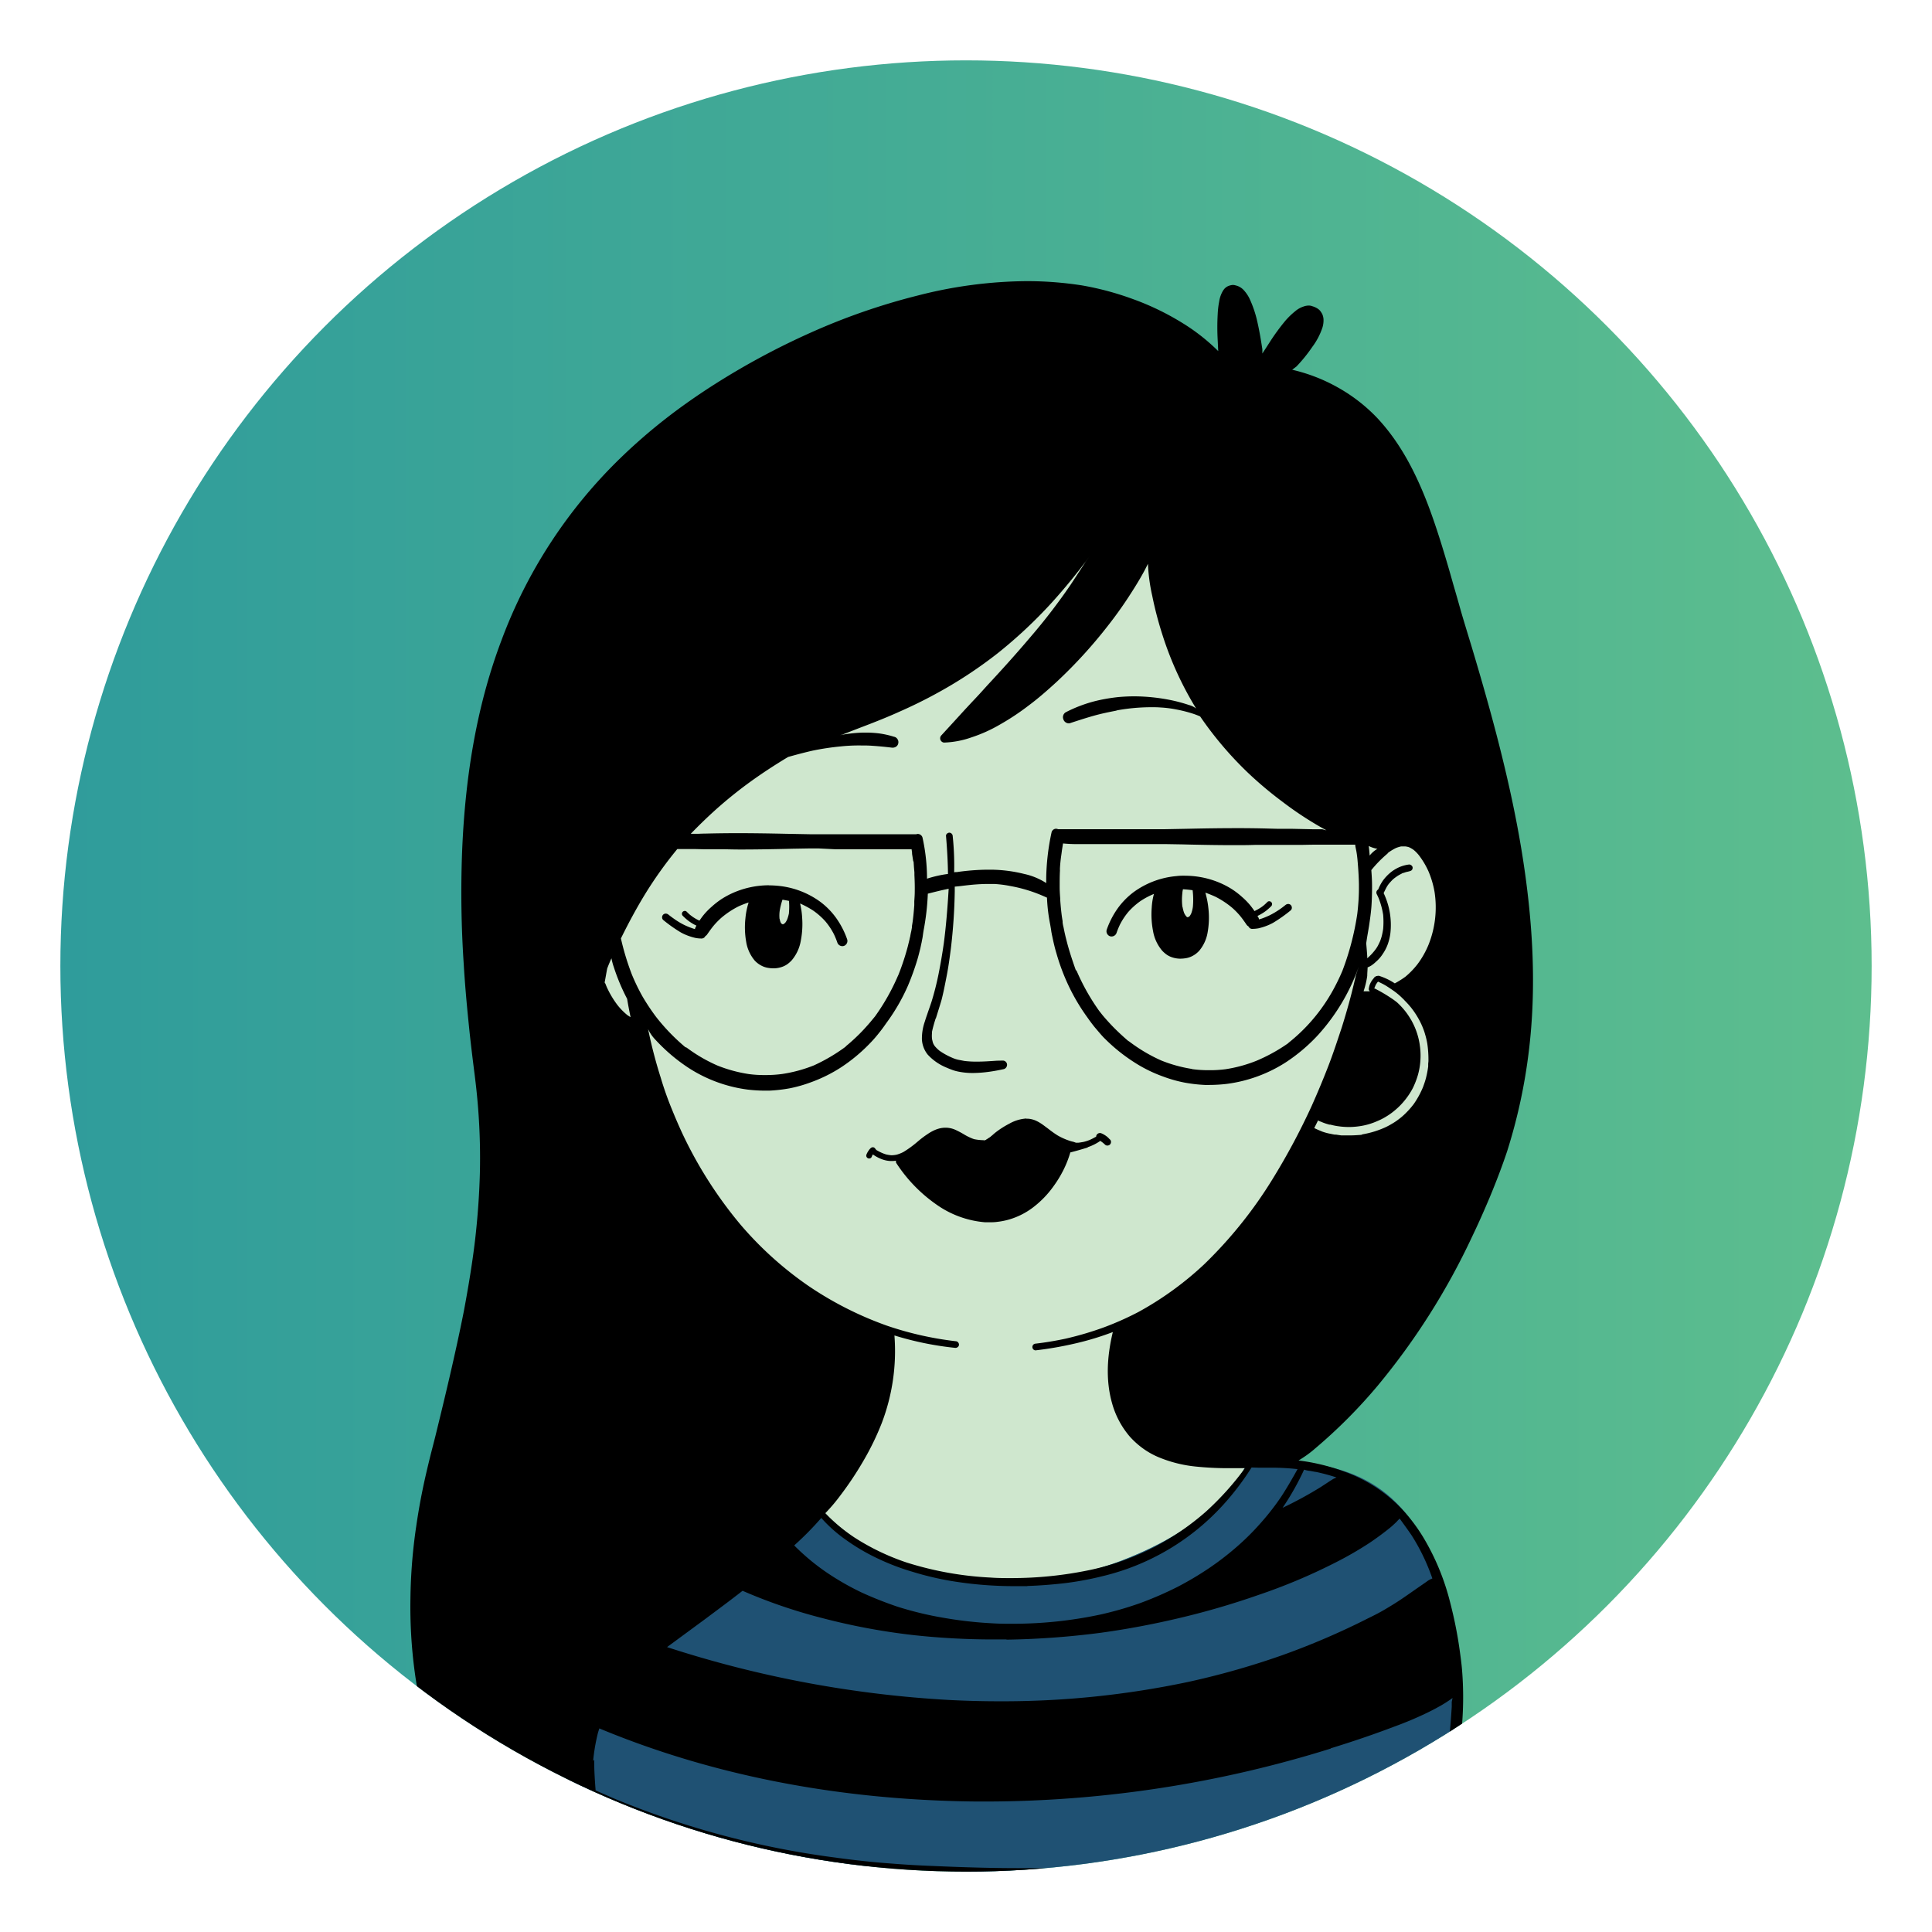 <svg viewBox="0 0 453.54 453.54" xmlns="http://www.w3.org/2000/svg" xmlns:xlink="http://www.w3.org/1999/xlink"><linearGradient id="a" gradientUnits="userSpaceOnUse" x1="14.17" x2="439.37" y1="226.77" y2="226.77"><stop offset="0" stop-color="#2f9c9b"/><stop offset="1" stop-color="#5dbe8e"/></linearGradient><clipPath id="b"><circle cx="226.77" cy="226.77" r="212.6"/></clipPath><circle cx="226.77" cy="226.77" fill="url(#a)" r="212.6"/><g clip-path="url(#b)"><path d="m263.58 366.26c19.42-7.51 26.74-17.54 29.42-23.16l-2.85.1c-15.94.63-23.44-3.44-27.81-12.81s1.88-20.31 1.88-20.31c.47-.47 54.38 2.19 54.38 2.19l10.34-10.27 16.88-83.44-18.75-90h-193.45v152.87c25.73 31.93 54 66.86 60 73.72 11.64 13.2 41.57 22.12 69.96 11.11z" fill="#cfe7ce"/><path d="m293 343.1c-2.72 5.62-10.07 15.65-29.45 23.16-28.4 11-58.33 2.09-69.93-11.11-6-6.87-34.3-41.79-60-73.72v137.72c36.56 17.5 65.94 20.94 121.88 20.31s85.31-24.37 85.31-24.37 3.75-30.94-5.94-51.87c-9.11-19.72-26.53-20.6-41.87-20.12z" fill="#1f5173"/><path d="m241 262.57a9.26 9.26 0 0 0 -4 1.18 21.71 21.71 0 0 0 -3 1.87 14.52 14.52 0 0 0 -1.53 1.34l-.31.29a1.33 1.33 0 0 1 -1.31.41 11.49 11.49 0 0 1 -2.22-.25 12.9 12.9 0 0 1 -2.14-1 20.71 20.71 0 0 0 -2.23-1.19 5.65 5.65 0 0 0 -2.22-.49 6.06 6.06 0 0 0 -1.36.14 7.78 7.78 0 0 0 -1.17.38 10.32 10.32 0 0 0 -1.79 1 21.91 21.91 0 0 0 -2 1.49l-.31.26a24.34 24.34 0 0 1 -3.36 2.45 8.64 8.64 0 0 1 -1.52.6 6.08 6.08 0 0 1 -1.29.15 9 9 0 0 1 -1.24-.2 9.52 9.52 0 0 1 -2-.88l-.29-.16a4.49 4.49 0 0 0 -.4-.49.6.6 0 0 0 -.41-.15.76.76 0 0 0 -.53.23 3.13 3.13 0 0 0 -.5.61 4 4 0 0 0 -.45.84.67.67 0 0 0 .32.89.64.64 0 0 0 .29.07.65.65 0 0 0 .6-.38 3.17 3.17 0 0 1 .28-.57 9.64 9.64 0 0 0 2 1.08 6.66 6.66 0 0 0 2.14.46h.31a5.81 5.81 0 0 0 1-.08.63.63 0 0 0 .08.61 35.27 35.27 0 0 0 9.35 9.66 23 23 0 0 0 11.45 4.19h.92c.63 0 1.26 0 1.89-.09a17 17 0 0 0 2.77-.54 17.26 17.26 0 0 0 5.68-2.85 23 23 0 0 0 4.89-5.08 26.35 26.35 0 0 0 2.11-3.43 24.27 24.27 0 0 0 1.76-4.41c1.31-.32 2.63-.71 3.94-1.11a.58.58 0 0 0 .23-.15 8.37 8.37 0 0 0 1-.39 11.08 11.08 0 0 0 1.87-1.06l.21.15a7.32 7.32 0 0 1 .91.75.76.76 0 0 0 .53.2.89.89 0 0 0 .51-.15.86.86 0 0 0 .34-.55.82.82 0 0 0 -.14-.63l-.31-.3a3.59 3.59 0 0 0 -.47-.45 5.53 5.53 0 0 0 -1.3-.78.86.86 0 0 0 -.37-.08.92.92 0 0 0 -.81.51.84.84 0 0 0 -.08.35l-.32.16a11.62 11.62 0 0 1 -1.21.61 9.66 9.66 0 0 1 -1.45.46c-.44.08-.81.14-1.21.19h-.54c-.32-.11-.48-.19-.71-.24l-.41-.1a14.92 14.92 0 0 1 -3.23-1.4c-.76-.48-1.48-1-2.2-1.57l-1.09-.81a10.24 10.24 0 0 0 -1.64-1 5.66 5.66 0 0 0 -1.8-.51 5.1 5.1 0 0 0 -.59 0"/><path d="m235.44 265.48c-2.34 1.35-4.7 2.69-7 4.1a.64.64 0 0 0 -.18.89.65.65 0 0 0 .9.17c2.3-1.41 4.66-2.75 7-4.1a.63.63 0 0 0 .18-.89.62.62 0 0 0 -.52-.29.71.71 0 0 0 -.37.11"/><path d="m236 264.82a40.86 40.86 0 0 0 -3.87 2.31c-1.39.9-2.75 1.84-4.17 2.69a.65.65 0 0 0 -.18.9.66.66 0 0 0 .89.18c1.29-.78 2.54-1.62 3.78-2.46a48.27 48.27 0 0 1 4.26-2.56.6.6 0 0 0 .27-.4.64.64 0 0 0 -.09-.5.73.73 0 0 0 -.4-.27h-.12a.73.73 0 0 0 -.37.12"/><path d="m236.06 265a43.76 43.76 0 0 0 -4.09 2.32c-1.33.84-2.63 1.73-3.93 2.61a.64.64 0 0 0 -.18.88.65.65 0 0 0 .9.18c1.31-.88 2.61-1.75 3.93-2.61a43.66 43.66 0 0 1 4.09-2.33.59.59 0 0 0 .27-.4.63.63 0 0 0 -.09-.5.74.74 0 0 0 -.41-.27h-.11a.93.93 0 0 0 -.38.11"/><path d="m278.22 205.57c-.66 0-1.34 0-2 .09a20 20 0 0 0 -10.09 3.76 17.65 17.65 0 0 0 -3.74 3.81 20 20 0 0 0 -2.58 5 1.24 1.24 0 0 0 .75 1.55 1.17 1.17 0 0 0 .38.06 1.25 1.25 0 0 0 1.17-.83 17.88 17.88 0 0 1 .82-2 15.79 15.79 0 0 1 2-3 16.55 16.55 0 0 1 2.78-2.47 17.81 17.81 0 0 1 3.18-1.69 15.16 15.16 0 0 0 -.52 3.21 20.49 20.49 0 0 0 .31 5.5 9.57 9.57 0 0 0 2.14 4.61 6.89 6.89 0 0 0 1 .89 4.81 4.81 0 0 0 .93.52 6.2 6.2 0 0 0 2.21.47 8.1 8.1 0 0 0 1.57-.14 5.05 5.05 0 0 0 1.08-.34 5.68 5.68 0 0 0 1.9-1.37 9 9 0 0 0 2-4.43 19.57 19.57 0 0 0 .17-5.48 21 21 0 0 0 -.72-3.74c.78.28 1.58.6 2.35.95a20.36 20.36 0 0 1 4 2.65 17.45 17.45 0 0 1 1.76 1.8c.53.63 1 1.31 1.48 2a1.37 1.37 0 0 0 .54.53.94.94 0 0 0 .79.58 8.75 8.75 0 0 0 1.56-.14c.37-.09.72-.18 1.09-.3a12.52 12.52 0 0 0 2.35-1 34.06 34.06 0 0 0 4.09-2.89.82.82 0 0 0 .29-.57.89.89 0 0 0 -.21-.66.84.84 0 0 0 -.64-.29 1 1 0 0 0 -.6.21c-.51.4-1 .79-1.56 1.16a19.85 19.85 0 0 1 -2.22 1.3c-.62.29-1.24.55-1.87.77l-.63.18a.88.88 0 0 0 -.12-.45l-.22-.36a8 8 0 0 0 .9-.47 10.28 10.28 0 0 0 1.13-.75 13.32 13.32 0 0 0 1.19-1.06.68.68 0 0 0 .05-.94.68.68 0 0 0 -.51-.23.59.59 0 0 0 -.43.17c-.28.28-.56.56-.87.81s-.33.26-.5.38a10.58 10.58 0 0 1 -1.33.78l-.32.17c-.27-.39-.54-.77-.84-1.15a15.71 15.71 0 0 0 -2-2.09 18.94 18.94 0 0 0 -2.35-1.83 20.14 20.14 0 0 0 -2.36-1.3 20.9 20.9 0 0 0 -8.82-1.93m-.56 7.33a13.64 13.64 0 0 1 0-3.32c0-.28.08-.56.13-.84.75.05 1.5.12 2.27.23a18.25 18.25 0 0 1 .06 3.92 7.43 7.43 0 0 1 -.39 1.54 4.53 4.53 0 0 1 -.31.55l-.21.22-.34.11-.2-.06v-.06a2.09 2.09 0 0 1 -.24-.25 5 5 0 0 1 -.36-.62 8.23 8.23 0 0 1 -.37-1.42"/><path d="m180.58 207.82a21 21 0 0 0 -8.83 1.93 20.74 20.74 0 0 0 -2.36 1.3 19.27 19.27 0 0 0 -2.35 1.83 15.88 15.88 0 0 0 -2 2.08c-.29.37-.56.76-.84 1.15l-.31-.13a9.79 9.79 0 0 1 -1.32-.78l-.51-.38c-.31-.25-.59-.53-.87-.81a.58.58 0 0 0 -.42-.17.72.72 0 0 0 -.52.23.67.67 0 0 0 .05.94 13 13 0 0 0 1.19 1.06 9.53 9.53 0 0 0 1 .69 8.68 8.68 0 0 0 1 .53l-.2.37a1.5 1.5 0 0 0 -.15.46l-.48-.16a18.84 18.84 0 0 1 -2-.81 17.76 17.76 0 0 1 -2.09-1.22c-.63-.44-1.18-.83-1.69-1.25a1 1 0 0 0 -.6-.21.85.85 0 0 0 -.64.29.9.9 0 0 0 -.21.66.82.82 0 0 0 .29.57 34.14 34.14 0 0 0 4.09 2.89 12.44 12.44 0 0 0 2.35 1c.36.12.71.21 1.09.3a7.89 7.89 0 0 0 1.39.14 1 1 0 0 0 .95-.58 1.15 1.15 0 0 0 .38-.33c.61-.87 1.09-1.55 1.62-2.18a18.47 18.47 0 0 1 1.77-1.8 20.37 20.37 0 0 1 4-2.65 21.12 21.12 0 0 1 2.38-.92 17.54 17.54 0 0 0 -.75 3.71 19.39 19.39 0 0 0 .17 5.48 9.06 9.06 0 0 0 2 4.43 5.77 5.77 0 0 0 1.9 1.36 5.06 5.06 0 0 0 1.09.34 8.07 8.07 0 0 0 1.56.14 6.23 6.23 0 0 0 2.21-.47 5 5 0 0 0 .93-.52 7 7 0 0 0 1-.89 9.57 9.57 0 0 0 2.14-4.61 20.59 20.59 0 0 0 .31-5.5 18.27 18.27 0 0 0 -.48-3.23 21 21 0 0 1 3.15 1.71 16.43 16.43 0 0 1 2.78 2.47 15.74 15.74 0 0 1 2 3 18 18 0 0 1 .82 2 1.25 1.25 0 0 0 1.17.83 1.23 1.23 0 0 0 .38-.06 1.24 1.24 0 0 0 .75-1.55 20 20 0 0 0 -2.58-5 17.48 17.48 0 0 0 -3.74-3.81 20 20 0 0 0 -10.09-3.76c-.67-.06-1.33-.09-2-.09m2.54 7.87a8.1 8.1 0 0 1 .05-2 17.56 17.56 0 0 1 .64-2.51l1.52.28a16 16 0 0 1 0 2.74v.15a9.23 9.23 0 0 1 -.39 1.4 3.94 3.94 0 0 1 -.4.74 2.36 2.36 0 0 1 -.31.31l-.33.18-.37-.2a2.47 2.47 0 0 1 -.2-.37 3.75 3.75 0 0 1 -.17-.66"/><path d="m240.76 66a105.26 105.26 0 0 0 -25.18 3.34 151.6 151.6 0 0 0 -25.38 8.8 174.83 174.83 0 0 0 -22.5 12.11c-4 2.55-7.89 5.27-11.51 8.1a130.52 130.52 0 0 0 -10.49 9.13 115.65 115.65 0 0 0 -27.92 42.68c-5.5 14.5-8.54 30.78-9.3 49.76a253.45 253.45 0 0 0 .39 26.54c.25 4.21.63 8.68 1.14 13.66.4 4.08.9 8.14 1.42 12.21l.24 2a150.85 150.85 0 0 1 1 20.31c-.12 5.41-.51 11-1.17 16.66-.58 4.85-1.44 10.26-2.62 16.55-2 10.08-4.46 20.26-6.66 29.24l-.12.48-1 3.9c-.67 2.71-1.31 5.4-1.87 8.12s-1.06 5.51-1.54 8.84a125.23 125.23 0 0 0 -1.34 16.83 114.43 114.43 0 0 0 1 17.19 97.91 97.91 0 0 0 3.65 16.35 56.85 56.85 0 0 0 4.51 10.81 45.94 45.94 0 0 0 3.37 5.32 38.51 38.51 0 0 0 4 4.47 1.32 1.32 0 0 0 .89.34 1.35 1.35 0 0 0 .59-.14 1.48 1.48 0 0 0 .87-.19 1.33 1.33 0 0 0 .51-.82 12.23 12.23 0 0 0 .24-1.39 10.71 10.71 0 0 0 0-1.67 3.26 3.26 0 0 0 0-.33l.15.37.44.28a19.45 19.45 0 0 0 3.18 1.81 13.41 13.41 0 0 0 3.09 1 10.44 10.44 0 0 0 2.11.21c.57 0 1.16 0 1.74-.09l.28-.15a22.64 22.64 0 0 0 3.43 2.55 25.14 25.14 0 0 0 4.61 2.25 22.61 22.61 0 0 0 4.93 1.25 1.18 1.18 0 0 0 .89-.32 1.24 1.24 0 0 0 .31-.84c-.2-3.42-.57-6.92-1-10.52v-.37a143.65 143.65 0 0 0 19.28 7.62 207.52 207.52 0 0 0 22.58 5.88c7.18 1.44 14.82 2.59 22.72 3.39 7.48.72 15.06 1 20.83 1.24s10.82.26 15.36.26c8.71 0 17.07-.29 25.52-.9a201.22 201.22 0 0 0 40.82-6.9 118.91 118.91 0 0 0 16.66-6.08c2.44-1.09 5-2.38 8.13-4.1q2.36-1.28 4.63-2.71c1.08-.67 2.68-1.7 4.16-2.8.29-.28.29-.29.29-.33l.36-.57.45-1.76.34-1.41c.45-3.24.78-6.39 1-9.35a79.2 79.2 0 0 0 -.05-12.07c-.13-1.58-.35-3.16-.57-4.74s-.44-2.9-.71-4.34c-.46-2.51-1.08-5.18-1.83-8a56.23 56.23 0 0 0 -5.85-13.83 41.08 41.08 0 0 0 -4.15-5.76 34.64 34.64 0 0 0 -14.4-9.86 47.47 47.47 0 0 0 -10.88-2.66 26.42 26.42 0 0 0 4-2.9 121.31 121.31 0 0 0 14.52-14.58 162.06 162.06 0 0 0 22.17-34.94c1.35-2.8 2.72-5.85 4.19-9.34 1.66-4 3-7.55 4.1-10.85a128.23 128.23 0 0 0 5.1-23.6c1.73-14.25 1.14-29.81-1.81-47.56-2.78-16.69-7.42-33.21-11.6-47.17l-1-3.28-.26-.86c-.54-1.79-1.09-3.59-1.59-5.39s-1-3.5-1.51-5.26l-.85-3c-1.51-5.18-3.18-10.71-5.21-16-3.3-8.53-7-14.87-11.72-19.94a39.19 39.19 0 0 0 -9.22-7.18 40.24 40.24 0 0 0 -10.8-4.2l1-.76a35.13 35.13 0 0 0 3.7-4.57 16 16 0 0 0 2.42-4.62 5.77 5.77 0 0 0 .23-2 3.79 3.79 0 0 0 -.27-1.08 5 5 0 0 0 -.56-.86 3 3 0 0 0 -.54-.46 4.59 4.59 0 0 0 -1.24-.56 2.25 2.25 0 0 0 -.87-.16 3.61 3.61 0 0 0 -1.18.22 5.71 5.71 0 0 0 -2 1.13 17.59 17.59 0 0 0 -2.22 2.13 50.1 50.1 0 0 0 -3.91 5.38l-.78 1.2-.78 1.2v-1c-.29-1.89-.65-4.13-1.16-6.37a26.27 26.27 0 0 0 -1.9-5.62 8.53 8.53 0 0 0 -1.41-2 3.69 3.69 0 0 0 -1.8-1 2.39 2.39 0 0 0 -.66-.11 3.47 3.47 0 0 0 -1.23.33 2.73 2.73 0 0 0 -.75.58 4 4 0 0 0 -.57.89 6.87 6.87 0 0 0 -.66 2.12 19.56 19.56 0 0 0 -.34 2.9 53.87 53.87 0 0 0 0 6.2l.06 1.26.06 1.25a46.43 46.43 0 0 0 -8.59-6.71 62.05 62.05 0 0 0 -11.46-5.51 69 69 0 0 0 -11.93-3.2 84 84 0 0 0 -12.54-1zm-42.93 106.41 4.32-1.67c3.76-1.42 6.64-2.6 9.06-3.7 3-1.32 5.79-2.7 8.32-4.08a103.28 103.28 0 0 0 14.73-9.65 110.07 110.07 0 0 0 12.65-11.85 136.11 136.11 0 0 0 8.82-10.8l-.89 1.22-.64 1c-1 1.52-1.94 3-2.92 4.46a138.4 138.4 0 0 1 -9.29 12.1c-3.54 4.18-7 8-10.26 11.5l-1.81 2-1 1.07-.69.73-1.74 1.87-2.74 3-2.75 3a1 1 0 0 0 -.27.93 1 1 0 0 0 .88.78 21.37 21.37 0 0 0 6.44-1.22 34.48 34.48 0 0 0 6.67-3 57.73 57.73 0 0 0 6.73-4.46c2-1.48 4.14-3.31 6.62-5.59a112.24 112.24 0 0 0 11.93-13.05c1.75-2.22 3.38-4.49 4.84-6.72s2.74-4.3 3.8-6.28c.29-.54.57-1.1.84-1.65a42 42 0 0 0 1 7.47 84.73 84.73 0 0 0 2.47 9.41 78.1 78.1 0 0 0 7.84 17.09 4.78 4.78 0 0 0 -1.72-.83 35.85 35.85 0 0 0 -4.24-1.14 44 44 0 0 0 -8.16-.88h-.67c-1.14 0-2.27.07-3.4.16a42.54 42.54 0 0 0 -4.28.67 32.19 32.19 0 0 0 -8.16 2.92 1.34 1.34 0 0 0 -.55 1.59 1.37 1.37 0 0 0 1.31 1 1 1 0 0 0 .42-.1c1.79-.58 3.58-1.17 5.4-1.68s3.35-.82 5.23-1.19l.32-.1a45.62 45.62 0 0 1 8-.72c.71 0 1.41 0 2.12.06a25.55 25.55 0 0 1 3.68.46 31.75 31.75 0 0 1 4.18 1.07c.48.17 1 .36 1.47.58a83.86 83.86 0 0 0 11.16 13.16 89.66 89.66 0 0 0 8.14 6.85 79.91 79.91 0 0 0 8.91 5.92l1.45.8-1-.25h-1.55-.63l-5.08-.11h-2.32-1l-1.93-.05q-3.86-.11-7.75-.1c-3.69 0-7.4.06-11.1.14l-5.79.11h-2.81-2.71-6.73-8.3-.82-2.4-1.08a1.72 1.72 0 0 0 -.46-.11 1.1 1.1 0 0 0 -1.09.87 54.55 54.55 0 0 0 -1.25 10.8v1.08a15.62 15.62 0 0 0 -5.17-2.14 33.2 33.2 0 0 0 -7.84-1h-.84a52.94 52.94 0 0 0 -7.11.56h-.33l-.32.05a67.46 67.46 0 0 0 -.34-8.49.83.83 0 0 0 -.81-.81.91.91 0 0 0 -.58.28.62.62 0 0 0 -.18.53c.27 3.16.43 6.15.46 8.88a27.4 27.4 0 0 0 -4.92 1.11 44.91 44.91 0 0 0 -1.06-9.65 1.17 1.17 0 0 0 -1.14-.85.65.65 0 0 0 -.29.07h-1.26-2.38-.82-8.3-6.75-2.71-2.81l-5.79-.11c-3.7-.08-7.41-.14-11.1-.14q-3.88 0-7.75.1c-.72 0-1.33.05-1.93.05h-1.38c1.76-1.82 3.6-3.62 5.49-5.33a101.74 101.74 0 0 1 10.07-8c2.24-1.56 4.6-3.08 7-4.53l.33-.19c2-.56 3.88-1.06 5.74-1.48a61.6 61.6 0 0 1 6.69-1 40.27 40.27 0 0 1 4.49-.21c.92 0 1.83 0 2.75.07 1.55.1 3.1.25 4.65.44a1.52 1.52 0 0 0 1-.23 1.22 1.22 0 0 0 .52-.83 1.26 1.26 0 0 0 -.24-1 1.17 1.17 0 0 0 -.78-.5 21.89 21.89 0 0 0 -3.4-.77 24.42 24.42 0 0 0 -3.17-.2h-.64a31.66 31.66 0 0 0 -5.47.61zm82 78.53a32.81 32.81 0 0 1 -7.25-2 37.82 37.82 0 0 1 -7.5-4.45l-.29-.18c-1.08-.93-2.64-2.34-4-3.79-.69-.74-1.36-1.48-2-2.25l-.75-.95a50.38 50.38 0 0 1 -5.3-9.42l-.21-.2c-1-2.82-1.66-4.93-2.14-6.83-.13-.52-.26-1-.38-1.56l-.08-.34-.07-.34-.1-.48-.09-.46a8.21 8.21 0 0 1 -.22-1.15v-.29l-.08-.49-.1-.64c-.17-1.29-.29-2.59-.38-3.87v-.32c-.07-.89-.13-1.81-.13-2.7 0-1.45 0-2.66.07-3.87a5 5 0 0 1 0-.63c.06-1 .15-1.81.26-2.64.09-.61.15-1.06.2-1.47l.13-.81.13-.81a31.85 31.85 0 0 0 3.81.15h4.24 9.65 4.08 2.09l4.13.07 2 .05c3.27.07 6.54.13 9.8.13h.53c1.58 0 3.13 0 4.69-.06h1.27 2.53 2.22 2.21 1.17.93c1.27 0 2.54-.05 3.8-.05h1.5.93 1.85 3.91.57.7v.31l.26 1.28.1.63c.06.42.11.85.15 1.27.2 2.25.31 4.11.34 5.82v.32.57q0 2-.18 4c-.05.65-.12 1.31-.2 2a63.38 63.38 0 0 1 -3.5 13.41 48.5 48.5 0 0 1 -2.46 5 42.07 42.07 0 0 1 -3.22 4.84 40.88 40.88 0 0 1 -6.89 7l-.24.22a39.84 39.84 0 0 1 -7.32 4.04 32.53 32.53 0 0 1 -7.31 2 27 27 0 0 1 -3.81.23 28.12 28.12 0 0 1 -4.08-.26m41.55-52.35a7.11 7.11 0 0 0 2 .64 6.59 6.59 0 0 0 -1.82 1.58c-.05-.74-.12-1.49-.22-2.23m4.44 1.66a12.35 12.35 0 0 1 1.91-1.18 7.46 7.46 0 0 1 1.25-.39h1a4.86 4.86 0 0 1 .82.17 7 7 0 0 1 1.08.61 8 8 0 0 1 1.36 1.4 18.86 18.86 0 0 1 2.19 3.72 22 22 0 0 1 1.4 4.76 23.64 23.64 0 0 1 -1.4 12.39 20.66 20.66 0 0 1 -2.58 4.57 18.85 18.85 0 0 1 -2.84 2.95 21.52 21.52 0 0 1 -2.51 1.58 14.76 14.76 0 0 0 -3.73-1.78c-.78 0-1.13.37-1.19.69a1 1 0 0 0 0 .23c.72.32 1.44.65 2.12 1s1.49.89 2.2 1.38a16.43 16.43 0 0 1 1.83 1.43q.4.36.77.74l.1.09a.83.83 0 0 1 .11.13c.44.45.86.88 1.23 1.32l.29.34a19.89 19.89 0 0 1 2.53 4.08l.25.58.25.64a11.45 11.45 0 0 1 .38 1.18l.08.26.08.31.08.31c.1.41.18.82.25 1.22a25.12 25.12 0 0 1 .27 3.74v.38l-.06.6v.63a23 23 0 0 1 -.52 2.71c-.18.71-.43 1.41-.68 2.1a20.74 20.74 0 0 1 -2.18 4 19.63 19.63 0 0 1 -1.52 1.78c-.5.52-1 1-1.6 1.48s-1.31 1-2 1.38a14.9 14.9 0 0 1 -1.76.93 21.68 21.68 0 0 1 -5.13 1.55l-.33.13c-1.09.08-1.88.13-2.71.13-.47 0-.79 0-1.11 0h-.28-.56c-.38-.05-.79-.11-1.21-.18h-.34l-.33-.06-.49-.1-.6-.12a12.68 12.68 0 0 1 -1.53-.44l-.5-.21-.33-.14-.28-.12-.76-.35.69-1.38.2-.42.36.19.39.14.4.17a12.82 12.82 0 0 0 1.23.41l.26.08h.25l.33.08.33.08c.36.08.72.15 1.09.2l.67.09a19 19 0 0 0 2 .11 18 18 0 0 0 3.31-.34 15.7 15.7 0 0 0 3.31-1.06l.35-.15a13.22 13.22 0 0 0 1.59-.83 14.9 14.9 0 0 0 2-1.4 16.54 16.54 0 0 0 2.34-2.31 17.28 17.28 0 0 0 2.05-3.06 19.49 19.49 0 0 0 1.12-2.84 16.09 16.09 0 0 0 .64-3.51 16.64 16.64 0 0 0 -.06-3.16l-.12-.88a16.55 16.55 0 0 0 -1.81-5.29 3.93 3.93 0 0 0 -.3-.51 15.62 15.62 0 0 0 -1.84-2.55 17.72 17.72 0 0 0 -1.3-1.33l-.06-.05c-.45-.36-.91-.7-1.38-1l.14.09a36.57 36.57 0 0 0 -4-2.35h-.26-.37a.7.7 0 0 0 -.42.32.72.72 0 0 0 -.09.35h-1.46a20.32 20.32 0 0 0 .86-3.62c0-.67.07-1.32.09-2a4.64 4.64 0 0 0 .91-.46 7.33 7.33 0 0 0 1-.81 8.48 8.48 0 0 0 1.69-1.95 9.81 9.81 0 0 0 1.13-2.21 12.32 12.32 0 0 0 .61-2.54 17.41 17.41 0 0 0 -1.58-9.47c.29-.59.44-.9.6-1.2a5.61 5.61 0 0 1 .74-1.11c.2-.23.4-.45.61-.67s.43-.4.66-.58c.45-.32.63-.45.83-.57s.42-.24.63-.35.31-.15.31-.19l.38-.09.4-.14a3.48 3.48 0 0 1 .37-.09c.82-.18 1-.28 1.15-.49a.86.86 0 0 0 .11-.64.83.83 0 0 0 -.39-.46.74.74 0 0 0 -.39-.13 8.51 8.51 0 0 0 -2.48.69 10.45 10.45 0 0 0 -1.22.68 7.51 7.51 0 0 0 -.76.57 10.47 10.47 0 0 0 -1.74 1.87 10.61 10.61 0 0 0 -1.09 2.06.82.82 0 0 0 -.33 1.1c.15.3.29.59.42.89a18.24 18.24 0 0 1 1.08 3.95 19.56 19.56 0 0 1 0 3.32c-.09.59-.18 1.06-.3 1.55a10.43 10.43 0 0 1 -.44 1.36c-.17.37-.34.73-.53 1.09a7.83 7.83 0 0 1 -.79 1.15 11.74 11.74 0 0 1 -1.68 1.73c0-.06 0-.24 0-.49-.07-1.09-.15-2-.24-3 .12-.9.26-1.72.4-2.52l.26-1.55c.23-1.55.45-3.07.57-4.64.09-1.33.13-2.66.14-4v-.81c0-1.29-.08-2.48-.17-3.68a27.83 27.83 0 0 1 3.78-3.86l.16-.21a.22.22 0 0 0 0 .05s0 0 0 0zm-129.59-.9h9.66 4.23 3.95l.11.82v.26l.25 1.61.11.28.08 1.2.11 1.26v.61c.07 1.39.1 2.6.08 3.8 0 .9-.06 1.63-.11 2.35v.3.31.31c-.09 1.29-.21 2.59-.38 3.87l-.06.39-.12.73v.29c-.1.55-.14.85-.22 1.12l-.1.49-.09.52-.08.3-.07.34c-.12.52-.25 1-.38 1.56a58.67 58.67 0 0 1 -2.23 6.77l-.12.25a50.5 50.5 0 0 1 -5.35 9.47l-.75.91c-.62.76-1.28 1.49-1.94 2.21a43.33 43.33 0 0 1 -4.1 3.85l-.19.21a41.24 41.24 0 0 1 -7.41 4.35 33.06 33.06 0 0 1 -7.37 2 28.16 28.16 0 0 1 -4.11.26 26.5 26.5 0 0 1 -3.77-.23 33.2 33.2 0 0 1 -7.36-2 36.35 36.35 0 0 1 -7.24-4.21l-.31-.11a47.07 47.07 0 0 1 -6.86-7.1 51.45 51.45 0 0 1 -3.21-4.83 48.21 48.21 0 0 1 -2.47-5.1 61 61 0 0 1 -2.58-8.49c1.87-3.79 3.67-7.11 5.51-10.13a94.52 94.52 0 0 1 7.73-10.86h.48 1.2 2.22l2.2.05h2.77 1.13c1.53 0 3.07.06 4.6.06h.52c3.26 0 6.53-.06 9.8-.13l2-.05 4.07-.07h2.15zm23.53 39.71.4-1.28.21-.68c.25-.79.5-1.59.73-2.39.43-1.66.73-3.21 1.19-5.56s.71-4.29 1-6.51a130.65 130.65 0 0 0 .91-13.4c0-.37 0-.74 0-1.12l1.13-.11c1.15-.14 2.22-.27 3.24-.36 1.29-.11 2.5-.16 3.71-.16h1.14a26.69 26.69 0 0 1 3.74.47 34.49 34.49 0 0 1 8.42 2.63l.27.11a40.55 40.55 0 0 0 .74 6.24l.23 1.32a6.93 6.93 0 0 0 .1.69l.09.47.08.37.14.67.15.68c.21.9.43 1.79.7 2.67a49.67 49.67 0 0 0 2.23 6.22 46.6 46.6 0 0 0 5.06 8.84c.54.78 1.11 1.54 1.71 2.28.86 1 1.66 2 2.45 2.75a40.45 40.45 0 0 0 6.54 5.28 33 33 0 0 0 7.08 3.53 31.29 31.29 0 0 0 4.94 1.4 35.55 35.55 0 0 0 4.81.56h1.11a36.07 36.07 0 0 0 4.08-.25 33.61 33.61 0 0 0 13.83-5.06 40.56 40.56 0 0 0 7.69-6.55 47.39 47.39 0 0 0 9.47-16l-.68 2-.43 1.83c-.73 3.12-1.67 6.54-2.89 10.45-1 3-2 6.08-3.15 9.06s-2.44 6.09-4 9.58a158.58 158.58 0 0 1 -9.1 17 102.21 102.21 0 0 1 -16.12 20.09 75.78 75.78 0 0 1 -15.39 11.15 71 71 0 0 1 -8 3.57 75.57 75.57 0 0 1 -9.13 2.7c-2.34.5-4.72.9-7.08 1.17a.78.78 0 0 0 -.68.85.77.77 0 0 0 .73.72 83.8 83.8 0 0 0 9.36-1.63 66.28 66.28 0 0 0 8.79-2.67c-1.51 6.28-1.57 11.73-.2 16.64a20.44 20.44 0 0 0 4.18 7.9 19.49 19.49 0 0 0 3.13 2.81 18.32 18.32 0 0 0 3.75 2.08 30.53 30.53 0 0 0 8.46 2.13 74.76 74.76 0 0 0 8.14.4h1.09 2.47a67.52 67.52 0 0 1 -9.24 10.26 62.1 62.1 0 0 1 -12.24 8.36 66.35 66.35 0 0 1 -7.11 3.07 61.19 61.19 0 0 1 -7.73 2.19 89.76 89.76 0 0 1 -18.68 1.92c-1.55 0-3.1 0-4.64-.12a78 78 0 0 1 -19.7-3.51 54.51 54.51 0 0 1 -12.32-5.89 41.05 41.05 0 0 1 -6.86-5.71 41.38 41.38 0 0 0 3.55-4.19 78.2 78.2 0 0 0 5.44-8.18 62.85 62.85 0 0 0 4.24-8.73 47.44 47.44 0 0 0 3-20.63 73.51 73.51 0 0 0 14.23 2.91.84.84 0 0 0 .91-.6.82.82 0 0 0 -.16-.64.74.74 0 0 0 -.45-.3 77.47 77.47 0 0 1 -16.33-3.68 81.17 81.17 0 0 1 -18.47-9.38 82.43 82.43 0 0 1 -15.9-14.37 98.83 98.83 0 0 1 -13.67-21.47c-.83-1.8-1.62-3.63-2.36-5.46a76.72 76.72 0 0 1 -2.68-7.58 110.81 110.81 0 0 1 -2.95-11.35 9.07 9.07 0 0 0 1.81 2.59 41.25 41.25 0 0 0 7.74 6.55 33.43 33.43 0 0 0 13.81 5.06 35.12 35.12 0 0 0 4 .25h1.09a36.39 36.39 0 0 0 4.86-.56 32 32 0 0 0 4.9-1.4 34.65 34.65 0 0 0 7.12-3.53 39.27 39.27 0 0 0 6.42-5.28 31 31 0 0 0 2.44-2.75c.6-.74 1.17-1.52 1.72-2.32a45.61 45.61 0 0 0 5.09-8.79 61.05 61.05 0 0 0 2.24-6.22c.26-.89.48-1.78.7-2.68l.14-.68.15-.68.05-.32c.09-.4.17-.8.22-1.22l.08-.58.09-.56a58.51 58.51 0 0 0 1-8.67c1.85-.47 3.43-.86 4.89-1.15-.27 4.68-.64 9-1.13 12.73-.36 2.55-.8 5.09-1.26 7.37a65.92 65.92 0 0 1 -1.63 6.41c-.24.74-.5 1.48-.76 2.21l-.11.32-.18.53c-.19.54-.37 1.08-.53 1.61a12.15 12.15 0 0 0 -.68 4.18 6.25 6.25 0 0 0 1.37 3.58 12.29 12.29 0 0 0 4.45 3.06c.45.2.91.38 1.38.55a9.65 9.65 0 0 0 1.41.38 16.64 16.64 0 0 0 3.38.32 29.9 29.9 0 0 0 3.87-.3c1.15-.16 2.27-.37 3.39-.62a1.07 1.07 0 0 0 .74-1 1 1 0 0 0 -1-1l-1.41.03c-1.56.11-3.13.22-4.68.22a22.9 22.9 0 0 1 -2.92-.16l-1.41-.27a7 7 0 0 1 -1.43-.47 16.31 16.31 0 0 1 -3-1.65 7.92 7.92 0 0 1 -1.1-1.07 3.41 3.41 0 0 1 -.44-.78c-.08-.29-.16-.6-.23-.94a7.16 7.16 0 0 1 0-1.41v-.27s0 0 0 0c.24-1.11.56-2.19.86-3.13m-72.25-.67a15.19 15.19 0 0 1 -2.4-2.4 21.89 21.89 0 0 1 -2.54-4.24c-.11-.25-.22-.51-.31-.77a1.82 1.82 0 0 0 -.21-.34c.19-1 .38-2.14.6-3.29.35-.93.67-1.68 1-2.4a14.31 14.31 0 0 0 .56 2.09 47.29 47.29 0 0 0 3.12 7.43c.23 1.43.51 2.86.81 4.3-.21-.12-.4-.24-.58-.37m93.72 133.9c2.69-.08 5.63-.3 8.79-.66a72.75 72.75 0 0 0 8.77-1.62 55.74 55.74 0 0 0 28.52-16.88 62.73 62.73 0 0 0 6.56-8.66l1.59.05h2.55.65a56.28 56.28 0 0 1 6 .34c-1.36 2.47-2.65 4.65-3.83 6.46a57.76 57.76 0 0 1 -4.6 5.94 58.86 58.86 0 0 1 -5.43 5.48 67.13 67.13 0 0 1 -6.86 5.33 74.43 74.43 0 0 1 -7.53 4.47 82.09 82.09 0 0 1 -8.86 3.83 80.29 80.29 0 0 1 -9.18 2.63 98.26 98.26 0 0 1 -20.66 2.16c-1.58 0-3.17 0-4.75-.11a94 94 0 0 1 -11.47-1.3 79.84 79.84 0 0 1 -10.94-2.66c-2.91-1-5.58-2.06-8.18-3.25a62.5 62.5 0 0 1 -7.5-4.22 51.66 51.66 0 0 1 -8.37-6.85 72.64 72.64 0 0 0 6.36-6.45 32.81 32.81 0 0 0 5.68 5.07 47.75 47.75 0 0 0 7.42 4.38 55 55 0 0 0 8.25 3.17 70.59 70.59 0 0 0 8.93 2.14 90.28 90.28 0 0 0 15.24 1.25h2.86m64.9-27.37a5.79 5.79 0 0 0 1.26.29c.43.06.86.14 1.28.23l.39.05a48.05 48.05 0 0 1 4.73 1.28l-.77.36-.88.56-2 1.31a91.13 91.13 0 0 1 -9 4.9 62 62 0 0 0 5.07-9m-69.84 39.95a192.5 192.5 0 0 0 22.12-1.62c6.2-.85 12.58-2.05 18.95-3.58a183.54 183.54 0 0 0 18-5.28 134.89 134.89 0 0 0 17.81-7.47 82.75 82.75 0 0 0 8.35-4.8c1.25-.84 2.49-1.74 3.72-2.69.65-.51 1.29-1 1.91-1.59.35-.32.7-.64 1-1l.4-.39c.94 1.31 1.84 2.52 2.79 3.92a48 48 0 0 1 4.88 10.14 5 5 0 0 0 -1.35.75l-.83.58-1.12.77c-1.29.9-2.58 1.81-3.88 2.69s-2.64 1.7-4 2.5-2.51 1.38-3.79 2a174.07 174.07 0 0 1 -20.52 8.81 186.13 186.13 0 0 1 -21.76 6.17 210.49 210.49 0 0 1 -44.33 4.56c-3.93 0-7.87-.1-11.71-.3a260.48 260.48 0 0 1 -66.37-12.42l8.89-6.54 1.62-1.21c2.42-1.8 4.84-3.61 7.22-5.47a123.16 123.16 0 0 0 18.76 6.42 152 152 0 0 0 21.51 4 173 173 0 0 0 19.2 1h2.44m76.19 25.55c5.15-1.58 10.16-3.29 14.9-5.09a81.8 81.8 0 0 0 7.55-3.17c1.18-.56 2.33-1.17 3.47-1.82.65-.37 1.29-.78 1.92-1.21.25-.16.49-.34.73-.52l-.19.92v.66.5c-.09 1.36-.18 2.77-.3 4.2s-.29 3-.46 4.55l-.08.84-.1.89c-.15 1.39-.3 2.78-.41 4.19l-.48.2c-.42.24-.83.5-1.24.76-.79.49-1.56 1-2.32 1.51l-.53.35c-1.76 1.16-3.52 2.31-5.35 3.38-1.53.87-3.2 1.69-4.69 2.42s-3.08 1.43-4.63 2.08l.35.11a168 168 0 0 1 -39.9 10 297.48 297.48 0 0 1 -40 2.39h-1.58c-5.93 0-12.35-.17-19.63-.49-3.78-.14-7.15-.34-10.59-.62-3.24-.23-7-.61-11.41-1.19l-.64-.08-.62-.09a204.42 204.42 0 0 1 -51.37-13.6c-1.66-.69-3.32-1.43-5-2.18-.16-2.19-.35-4.69-.33-7.18l-.25.24a44.62 44.62 0 0 1 1.14-6.61c.12-.4.22-.7.32-1 25.56 10.63 54 16.37 84.56 17.09q3.06.08 6.13.07a272.5 272.5 0 0 0 81-12.43"/><path d="m323 229.27a.69.69 0 0 0 -.41.27 4.86 4.86 0 0 0 -.75 1 6 6 0 0 0 -.31.67 5.47 5.47 0 0 0 -.21.9.64.64 0 0 0 .14.46.69.69 0 0 0 .45.23.62.62 0 0 0 .45-.15.66.66 0 0 0 .23-.44c0-.12 0-.25.08-.37v.16c0-.11.07-.23.1-.35a4 4 0 0 1 .31-.67l-.08.15.2-.32a5.43 5.43 0 0 1 .47-.57.63.63 0 0 0 .11-.48.62.62 0 0 0 -.27-.41.61.61 0 0 0 -.37-.12h-.14"/></g></svg>